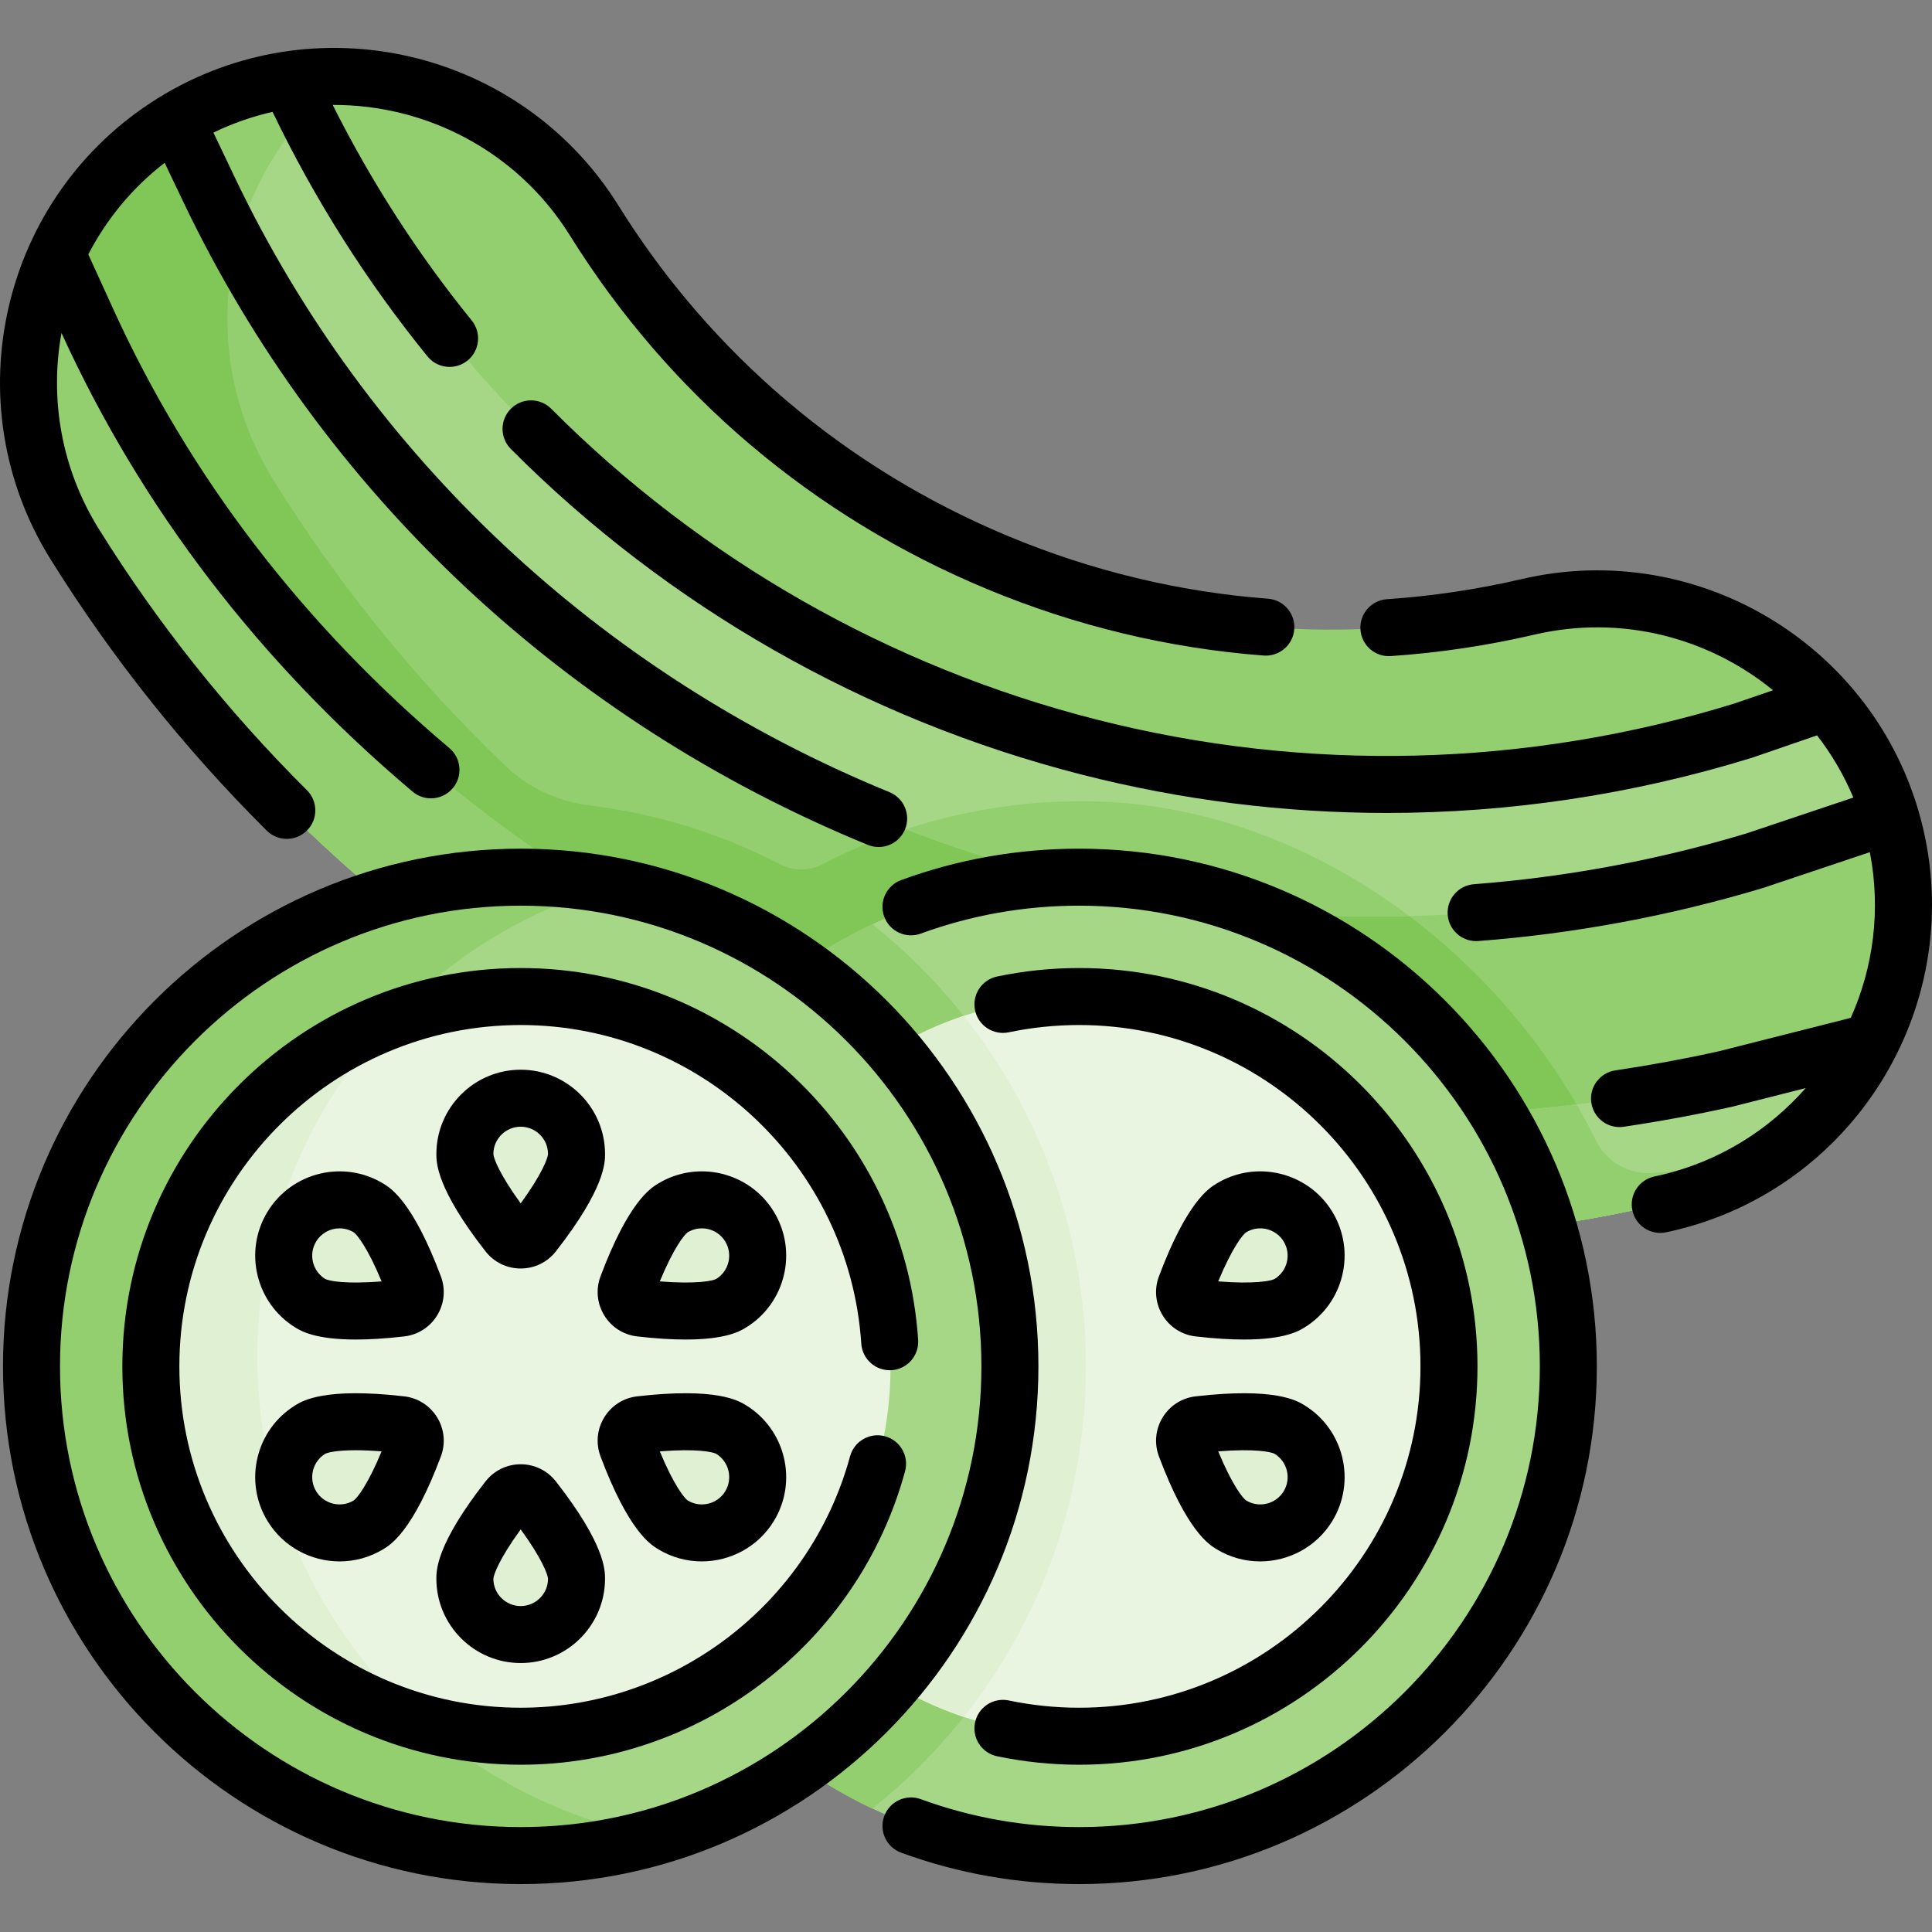 <svg id="Capa_1" enable-background="new 0 0 512 512" height="512" viewBox="0 0 512 512" width="512" xmlns="http://www.w3.org/2000/svg"><rect x="0" y="0" width="512" height="512" fill="#808080" stroke="none"/><g><g><g><path d="m502.326 221.415c10.161 43.617-16.969 87.213-60.586 97.374-23.032 5.368-46.265 8.631-69.478 9.809-57.796 2.931-115.532-7.039-169.964-29.658-37.191-15.449-71.633-36.406-102.39-62.298-31.431-26.456-58.38-57.554-80.113-92.44-23.686-38.007-12.065-88.028 25.952-111.715 38.018-23.676 88.029-12.064 111.716 25.953 25.429 40.817 62.449 72.177 107.062 90.718 44.775 18.601 93.326 22.639 140.417 11.662 43.616-10.152 87.223 16.968 97.384 60.595z" fill="#94cf6f"/></g><g><g><g id="XMLID_244_"><g><path d="m438.274 310.831c-6.369.54-12.459-2.802-15.29-8.532-24.733-50.056-77.538-89.981-136.3-89.981-24.786 0-48.185 6.053-68.796 16.756-3.49 1.812-7.663 1.785-11.153-.026-15.412-7.995-32.383-13.38-50.324-15.587-8.371-1.029-16.26-4.558-22.354-10.389-23.57-22.551-44.207-47.932-61.521-75.727-22.231-35.674-13.37-81.935 19.239-107.067-15.683-.625-31.701 3.286-46.028 12.209-38.018 23.687-49.639 73.708-25.953 111.715 21.733 34.885 48.682 65.984 80.113 92.44 30.756 25.892 65.198 46.849 102.39 62.298 54.433 22.619 112.168 32.589 169.964 29.658 23.213-1.178 46.446-4.441 69.478-9.809 9.916-2.31 18.967-6.363 26.934-11.736-10.116 1.661-20.255 2.918-30.399 3.778z" fill="#81c758"/><path d="m457.249 285.948 38.584-9.78c-10.433 20.766-29.682 36.931-54.093 42.621-23.032 5.368-46.265 8.631-69.478 9.809-57.796 2.931-115.532-7.039-169.964-29.658-37.191-15.449-71.633-36.406-102.39-62.298-31.431-26.456-58.38-57.554-80.113-92.44-15.005-24.079-15.845-52.999-4.767-76.957l8.081 17.732c70.545 154.757 255.948 240.59 434.14 200.971z" fill="#a6d786"/><path d="m468.675 307.052c-10.117 1.662-20.256 2.919-30.4 3.78-6.369.54-12.459-2.802-15.29-8.532-1.609-3.257-3.34-6.47-5.181-9.634-165.438 19.863-329.345-64.332-394.695-207.69l-8.081-17.732c-11.078 23.958-10.238 52.879 4.768 76.958 21.733 34.885 48.682 65.984 80.113 92.44 30.756 25.892 65.198 46.849 102.39 62.298 54.433 22.619 112.168 32.589 169.964 29.658 14.692-.746 29.392-2.332 44.044-4.753.016-.002.032-.006.047-.008 8.482-1.403 16.948-3.081 25.387-5.047 9.913-2.31 18.974-6.349 26.939-11.719z" fill="#94cf6f"/><path d="m500.886 216.067-35.872 12.025c-162.714 48.954-337.633-26.98-409.599-177.8l-8.751-18.339-.01-.02c9.446-5.72 19.618-9.285 29.91-10.826l.775 1.682c67.504 145.09 231.779 218.032 384.683 170.82l22.035-7.583c7.513 8.47 13.344 18.621 16.829 30.041z" fill="#a6d786"/><g fill="#94cf6f"><path d="m46.658 31.943.006.01 8.751 18.339c2.331 4.886 4.777 9.691 7.32 14.418 3.164-12.598 9.328-24.451 18.24-34.384-1.239-2.493-2.456-5.001-3.637-7.538l-.77-1.672c-4.354.624-9.736 1.771-15.669 3.933-5.793 2.112-10.556 4.624-14.241 6.894z"/><path d="m240.041 219.769c42.01 16.123 87.348 24.16 133.423 22.999-24.829-18.717-54.928-30.451-86.779-30.451-16.282.001-31.957 2.628-46.644 7.452z"/></g></g></g></g><g><circle cx="286.685" cy="362.106" fill="#a6d786" r="129.646"/><path d="m231.178 244.909c-43.826 20.798-74.139 65.46-74.139 117.197s30.319 96.401 74.145 117.199c34.47-27.466 56.595-69.801 56.595-117.199-.001-47.399-22.131-89.73-56.601-117.197z" fill="#94cf6f"/><circle cx="286.685" cy="362.106" fill="#e9f5e1" r="98.014"/><path d="m188.671 362.106c0 43.191 27.936 79.854 66.725 92.912 20.262-25.554 32.384-57.842 32.384-92.912s-12.124-67.357-32.389-92.91c-38.787 13.059-66.72 49.721-66.72 92.91z" fill="#dff0d3"/><circle cx="137.991" cy="362.106" fill="#a6d786" r="129.646"/><path d="m68.191 359.408c0-59.24 39.755-109.213 94.025-124.698-7.842-1.481-15.953-2.25-24.225-2.25-71.601 0-129.646 58.044-129.646 129.646s58.045 129.646 129.646 129.646c12.362 0 24.318-1.731 35.642-4.963-60.032-11.339-105.442-64.052-105.442-127.381z" fill="#94cf6f"/><circle cx="137.991" cy="362.106" fill="#e9f5e1" r="98.014"/><g fill="#dff0d3"><path d="m112.122 456.669c-26.934-23.754-43.931-58.525-43.931-97.261 0-34.535 13.511-65.914 35.53-89.151-37.23 13.897-63.744 49.775-63.744 91.849 0 45.174 30.57 83.212 72.145 94.563z"/><path d="m152.787 305.834c0 5.642-7.054 15.544-11.42 21.134-1.713 2.192-5.036 2.192-6.749 0-4.367-5.589-11.42-15.491-11.42-21.134 0-8.171 6.625-14.795 14.795-14.795 8.169 0 14.794 6.625 14.794 14.795z"/><path d="m178.291 320.139c-4.814 2.942-9.585 14.124-12.078 20.765-.978 2.605.755 5.441 3.52 5.759 7.047.812 19.174 1.667 23.988-1.275 6.972-4.261 9.17-13.367 4.91-20.34-4.261-6.972-13.367-9.17-20.34-4.909z"/><path d="m97.691 320.139c4.814 2.942 9.585 14.124 12.078 20.765.978 2.605-.755 5.441-3.52 5.759-7.047.812-19.174 1.667-23.988-1.275-6.972-4.261-9.17-13.367-4.91-20.34 4.261-6.972 13.368-9.17 20.34-4.909z"/><path d="m152.787 418.377c0-5.642-7.054-15.544-11.42-21.134-1.713-2.192-5.036-2.192-6.749 0-4.367 5.589-11.42 15.491-11.42 21.134 0 8.171 6.625 14.795 14.795 14.795 8.169 0 14.794-6.624 14.794-14.795z"/><path d="m178.291 404.073c-4.814-2.942-9.585-14.124-12.078-20.765-.978-2.605.755-5.441 3.52-5.759 7.047-.812 19.174-1.667 23.988 1.275 6.972 4.261 9.17 13.367 4.91 20.34-4.261 6.971-13.367 9.169-20.34 4.909z"/><path d="m97.691 404.073c4.814-2.942 9.585-14.124 12.078-20.765.978-2.605-.755-5.441-3.52-5.759-7.047-.812-19.174-1.667-23.988 1.275-6.972 4.261-9.17 13.367-4.91 20.34 4.261 6.971 13.368 9.169 20.34 4.909z"/></g></g><g><g><g><path d="m326.28 320.139c-4.814 2.942-9.585 14.124-12.078 20.765-.978 2.605.755 5.441 3.52 5.759 7.047.812 19.174 1.667 23.988-1.275 6.972-4.261 9.17-13.367 4.91-20.34-4.262-6.972-13.368-9.17-20.34-4.909z" fill="#dff0d3"/></g><g><path d="m326.28 404.073c-4.814-2.942-9.585-14.124-12.078-20.765-.978-2.605.755-5.441 3.52-5.759 7.047-.812 19.174-1.667 23.988 1.275 6.972 4.261 9.17 13.367 4.91 20.34-4.262 6.972-13.368 9.169-20.34 4.909z" fill="#dff0d3"/></g></g></g></g><path d="m55.415 50.292c2.331 4.886 4.777 9.691 7.32 14.418 3.164-12.598 9.328-24.451 18.24-34.384-1.239-2.493-2.456-5.001-3.637-7.538l-.775-1.682c-10.292 1.541-20.464 5.106-29.91 10.826l.01.02z" fill="#94cf6f"/></g><g><path d="m70.682 220.113c1.473 1.465 3.399 2.196 5.325 2.196 1.941 0 3.881-.743 5.357-2.228 2.941-2.959 2.927-7.741-.031-10.681-20.955-20.83-39.502-44.108-55.125-69.187-10.035-16.107-13.06-34.629-9.913-51.977 21.195 46.446 52.5 87.343 93.046 121.555 1.417 1.196 3.147 1.781 4.867 1.781 2.148 0 4.282-.911 5.777-2.683 2.69-3.188 2.287-7.953-.902-10.643-38.862-32.791-68.841-71.956-89.103-116.405l-6.577-14.427c4.792-9.255 11.585-17.592 20.235-24.271l4.963 10.401c36.742 76.999 101.161 137.501 181.389 170.359.937.384 1.906.566 2.859.566 2.975 0 5.795-1.769 6.992-4.693 1.581-3.86-.267-8.271-4.127-9.852-76.746-31.433-138.356-89.28-173.478-162.886l-5.677-11.897c5.081-2.466 10.339-4.28 15.673-5.496 11.121 23.15 24.916 44.935 41.051 64.799 1.492 1.838 3.671 2.791 5.867 2.791 1.674 0 3.358-.553 4.758-1.691 3.238-2.629 3.73-7.387 1.1-10.625-14.292-17.595-26.65-36.777-36.839-57.112 24.693-.114 48.896 12.175 62.883 34.627 26.262 42.154 64.497 74.554 110.575 93.698 23.508 9.768 48.156 15.687 73.261 17.595 4.162.311 7.787-2.801 8.104-6.959.316-4.159-2.8-7.788-6.959-8.104-23.501-1.786-46.584-7.331-68.609-16.482-43.155-17.93-78.962-48.268-103.55-87.737-25.849-41.486-80.631-54.211-122.122-28.366-41.49 25.849-54.215 80.632-28.367 122.12 16.239 26.068 35.517 50.263 57.297 71.914z"/><path d="m509.679 219.696c-11.089-47.604-58.843-77.315-106.452-66.228-11.704 2.726-23.706 4.519-35.671 5.328-4.162.281-7.307 3.883-7.026 8.046s3.895 7.316 8.046 7.026c12.774-.863 25.586-2.778 38.079-5.687 23.062-5.371 46.154.814 63.219 14.739l-10.196 3.509c-55.103 16.994-113.67 18.442-169.385 4.186-54.641-13.979-104.508-42.434-144.213-82.286-2.945-2.957-7.727-2.964-10.681-.02-2.956 2.944-2.964 7.726-.02 10.681 41.622 41.778 93.897 71.606 151.17 86.259 26.576 6.799 53.771 10.192 80.96 10.192 32.614 0 65.22-4.88 96.742-14.615.077-.023.153-.048.23-.075l17.056-5.87c3.857 4.98 7.106 10.501 9.613 16.484l-28.419 9.53c-23.441 7.044-47.703 11.56-72.119 13.427-4.159.317-7.273 3.948-6.955 8.107.303 3.964 3.612 6.978 7.523 6.978.192 0 .388-.007.584-.022 25.536-1.952 50.916-6.682 75.432-14.057.076-.022.151-.046.226-.072l28.105-9.425c2.973 15.32.926 30.549-5.051 43.911l-34.968 8.861c-8.856 1.966-18.085 3.669-27.43 5.062-4.126.614-6.972 4.457-6.357 8.583.559 3.748 3.782 6.441 7.461 6.441.371 0 .745-.027 1.123-.084 9.734-1.45 19.353-3.227 28.589-5.28.073-.016.145-.033.217-.051l19.415-4.92c-9.781 11.149-22.988 19.469-38.503 23.083-.28.065-.561.126-.841.186-.294.063-.589.128-.883.195-4.068.928-6.611 4.977-5.684 9.044.799 3.502 3.911 5.874 7.357 5.874.557 0 1.122-.062 1.687-.19l.719-.158c.359-.078.717-.155 1.074-.239 47.606-11.091 77.316-58.846 66.227-106.453z"/><path d="m275.19 362.106c0-75.652-61.548-137.199-137.199-137.199s-137.198 61.547-137.198 137.199 61.547 137.199 137.199 137.199 137.198-61.548 137.198-137.199zm-137.199 122.093c-67.322 0-122.093-54.771-122.093-122.093s54.771-122.093 122.093-122.093 122.093 54.771 122.093 122.093-54.771 122.093-122.093 122.093z"/><path d="m236.278 363.114c4.162-.274 7.315-3.87 7.041-8.032-3.636-55.257-49.902-98.543-105.328-98.543-58.21 0-105.567 47.357-105.567 105.567s47.357 105.567 105.567 105.567c47.505 0 89.391-31.981 101.86-77.773 1.096-4.025-1.279-8.176-5.303-9.272-4.025-1.097-8.176 1.279-9.272 5.303-10.683 39.234-46.575 66.634-87.284 66.634-49.881 0-90.461-40.58-90.461-90.461s40.58-90.461 90.461-90.461c47.496 0 87.14 37.085 90.255 84.427.273 4.164 3.866 7.303 8.031 7.044z"/><path d="m137.991 283.486c-12.323 0-22.348 10.025-22.348 22.348 0 2.255 0 9.116 13.022 25.784 2.258 2.89 5.658 4.547 9.327 4.547s7.069-1.658 9.327-4.548c13.022-16.667 13.022-23.528 13.022-25.783-.001-12.322-10.027-22.348-22.35-22.348zm0 35.42c-5.745-7.892-7.197-12.066-7.242-13.071 0-3.993 3.249-7.242 7.242-7.242 3.989 0 7.236 3.242 7.242 7.23-.051 1.031-1.508 5.206-7.242 13.083z"/><path d="m160.126 348.58c1.913 3.131 5.101 5.167 8.743 5.586 5.111.589 9.323.823 12.801.823 10.824 0 14.533-2.266 15.989-3.156 10.514-6.425 13.841-20.207 7.416-30.723-6.426-10.516-20.209-13.842-30.723-7.415-1.924 1.175-7.779 4.753-15.211 24.556-1.287 3.433-.929 7.199.985 10.329zm22.114-22.002c3.408-2.074 7.866-.994 9.946 2.409 2.083 3.408 1.004 7.874-2.388 9.947-.895.493-5.215 1.432-14.945.646 3.731-9.001 6.534-12.421 7.387-13.002z"/><path d="m101.629 313.694c-10.515-6.425-24.298-3.099-30.723 7.415-6.426 10.515-3.1 24.298 7.416 30.724 1.456.889 5.163 3.155 15.989 3.155 3.478 0 7.692-.234 12.8-.823 3.644-.419 6.831-2.455 8.744-5.586s2.272-6.896.983-10.33c-7.43-19.801-13.284-23.379-15.209-24.555zm-15.429 25.25c-3.408-2.083-4.486-6.549-2.404-9.957 1.364-2.232 3.75-3.463 6.192-3.463 1.282 0 2.581.34 3.754 1.054.854.581 3.656 4 7.387 13.001-9.731.789-14.048-.149-14.929-.635z"/><path d="m137.991 440.725c12.323 0 22.348-10.025 22.348-22.348 0-2.255 0-9.115-13.022-25.784-2.258-2.89-5.658-4.547-9.327-4.547s-7.069 1.658-9.327 4.548c-13.022 16.668-13.022 23.528-13.022 25.783.002 12.323 10.027 22.348 22.35 22.348zm0-35.419c5.734 7.878 7.192 12.052 7.242 13.083-.006 3.988-3.253 7.231-7.242 7.231-3.993 0-7.242-3.249-7.243-7.225.046-1.021 1.497-5.196 7.243-13.089z"/><path d="m174.352 410.517c.001 0 .001.001 0 0 3.63 2.218 7.647 3.273 11.617 3.273 7.534 0 14.899-3.804 19.107-10.69 6.425-10.515 3.098-24.297-7.417-30.723-1.924-1.175-7.78-4.753-28.789-2.332-3.644.419-6.83 2.455-8.744 5.585-1.913 3.131-2.272 6.896-.984 10.332 7.432 19.801 13.287 23.38 15.21 24.555zm15.431-25.25c3.408 2.083 4.487 6.549 2.404 9.957-2.081 3.404-6.541 4.485-9.946 2.41-.854-.582-3.656-4.001-7.387-13.002 9.73-.786 14.048.151 14.929.635z"/><path d="m70.906 403.102c4.209 6.886 11.571 10.689 19.106 10.689 3.97 0 7.988-1.056 11.616-3.273h.001c1.924-1.175 7.779-4.753 15.21-24.555 1.289-3.434.931-7.2-.983-10.331s-5.101-5.167-8.744-5.586c-21.014-2.421-26.866 1.157-28.79 2.333-10.515 6.425-13.842 20.207-7.416 30.723zm15.278-17.825c.649-.358 3.091-.948 8.085-.948 1.903 0 4.176.086 6.861.302-3.732 9.001-6.534 12.421-7.387 13.002-3.405 2.074-7.865.993-9.946-2.41-2.083-3.407-1.005-7.873 2.387-9.946z"/><path d="m285.98 224.907c-16.204 0-32.07 2.8-47.156 8.321-3.918 1.433-5.931 5.772-4.497 9.689 1.434 3.918 5.773 5.932 9.689 4.497 13.418-4.911 27.538-7.401 41.965-7.401 67.322 0 122.093 54.771 122.093 122.093s-54.772 122.093-122.094 122.093c-14.427 0-28.547-2.491-41.964-7.401-3.916-1.433-8.255.579-9.689 4.497s.579 8.255 4.497 9.689c15.086 5.522 30.952 8.321 47.155 8.321 75.652 0 137.199-61.547 137.199-137.199s-61.547-137.199-137.198-137.199z"/><path d="m267.336 450.64c-4.082-.853-8.086 1.762-8.941 5.845s1.762 8.086 5.845 8.941c7.119 1.49 14.434 2.247 21.74 2.247 58.21 0 105.567-47.357 105.567-105.567s-47.358-105.567-105.567-105.567c-7.306 0-14.622.756-21.741 2.247-4.083.855-6.699 4.858-5.844 8.941.855 4.084 4.859 6.698 8.941 5.844 6.103-1.279 12.376-1.927 18.644-1.927 49.88 0 90.461 40.58 90.461 90.461 0 49.88-40.58 90.461-90.461 90.461-6.268 0-12.542-.648-18.644-1.926z"/><path d="m316.858 354.166c5.111.589 9.322.823 12.801.823 10.824 0 14.533-2.266 15.988-3.156 10.515-6.426 13.842-20.208 7.416-30.723-6.426-10.516-20.208-13.842-30.723-7.415-1.924 1.175-7.779 4.753-15.211 24.556-1.288 3.434-.93 7.199.984 10.33 1.915 3.13 5.102 5.166 8.745 5.585zm13.371-27.588c3.408-2.074 7.866-.994 9.946 2.409 2.082 3.408 1.004 7.874-2.389 9.947-.895.493-5.215 1.432-14.945.646 3.732-9.001 6.534-12.421 7.388-13.002z"/><path d="m307.13 385.962c7.431 19.802 13.286 23.379 15.211 24.556 3.629 2.218 7.646 3.273 11.617 3.273 7.534 0 14.899-3.804 19.106-10.689 6.426-10.515 3.099-24.297-7.416-30.724-1.925-1.175-7.78-4.753-28.789-2.332-3.644.419-6.83 2.455-8.744 5.585-1.914 3.131-2.273 6.896-.985 10.331zm30.641-.695c3.408 2.083 4.487 6.549 2.404 9.957-2.081 3.404-6.538 4.485-9.946 2.41-.854-.581-3.656-4.001-7.387-13.002 9.731-.786 14.048.151 14.929.635z"/></g></g></svg>